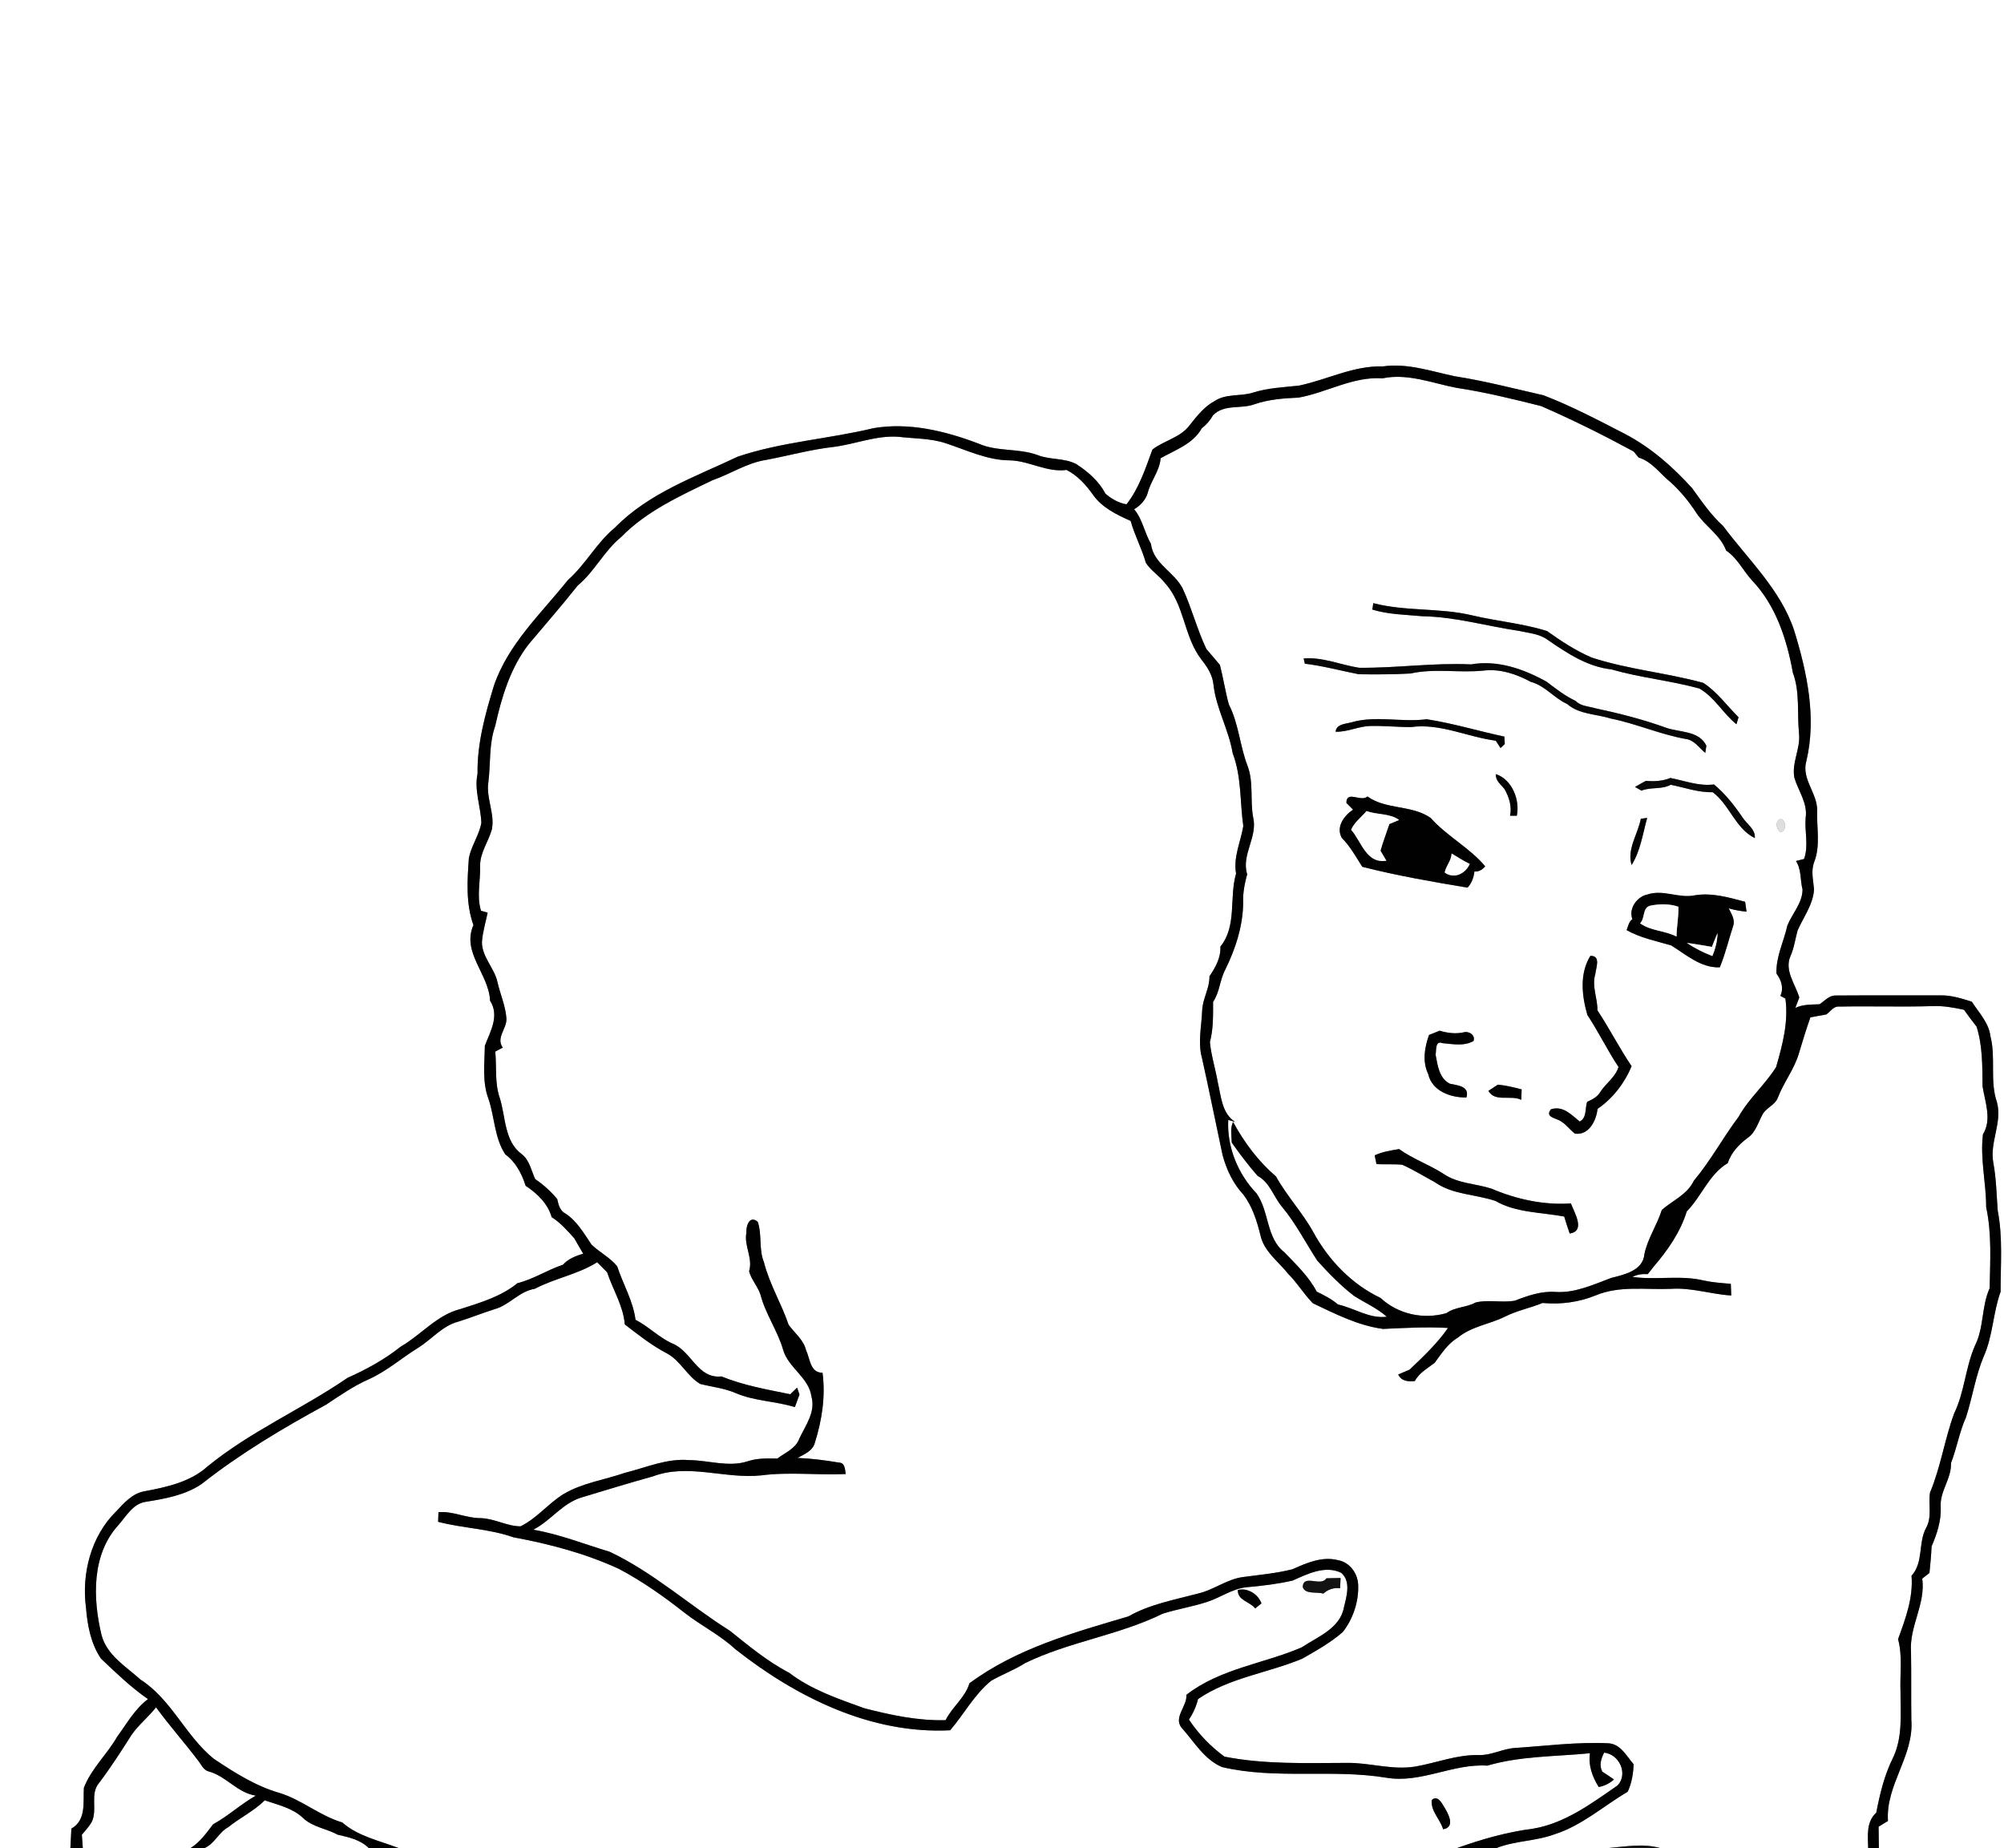<?xml version="1.0" encoding="UTF-8" ?>
<!DOCTYPE svg PUBLIC "-//W3C//DTD SVG 1.1//EN" "http://www.w3.org/Graphics/SVG/1.1/DTD/svg11.dtd">
<svg width="500pt" height="461pt" viewBox="0 0 500 461" version="1.1" xmlns="http://www.w3.org/2000/svg">
<rect x="0" y="0" width="500" height="461" fill="#808080" stroke="none"/>
<g id="#ffffffff">
<path fill="#ffffff" opacity="1.00" d=" M 0.00 0.00 L 500.00 0.00 L 500.00 461.00 L 468.78 461.00 C 468.75 459.22 468.73 457.45 468.71 455.68 C 469.49 455.20 470.27 454.73 471.05 454.25 C 470.43 445.23 477.60 437.99 476.88 429.00 C 476.80 423.33 476.90 417.67 476.80 412.01 C 476.35 405.74 480.48 400.12 479.60 393.79 C 480.05 393.44 480.95 392.74 481.40 392.39 C 481.63 390.18 481.83 387.98 481.93 385.78 C 483.26 382.67 484.36 379.40 484.21 375.97 C 483.91 372.04 486.93 368.89 486.78 364.95 C 488.24 361.22 488.86 357.23 490.51 353.58 C 492.13 348.57 492.88 343.30 494.92 338.42 C 497.24 333.29 497.24 327.50 499.15 322.24 C 499.14 315.49 499.73 308.66 498.43 301.98 C 498.13 298.01 498.07 294.02 497.34 290.09 C 496.37 284.94 499.62 280.07 498.24 274.95 C 496.41 269.65 498.00 263.96 496.63 258.57 C 496.23 255.15 493.75 252.65 491.97 249.88 C 489.39 249.07 486.75 248.22 484.02 248.31 C 475.36 248.34 466.69 248.27 458.04 248.34 C 456.38 248.28 455.25 249.67 453.99 250.52 C 451.94 250.60 449.83 250.55 447.93 251.43 C 448.18 250.78 448.68 249.48 448.93 248.83 C 447.94 245.52 445.14 242.05 446.73 238.50 C 447.64 236.46 447.91 234.22 448.51 232.09 C 449.97 228.76 452.36 225.66 452.60 221.92 C 452.44 219.64 451.78 217.31 452.63 215.08 C 454.27 210.89 453.21 206.43 453.39 202.09 C 453.39 197.84 449.47 194.32 450.66 189.96 C 453.30 179.06 450.86 167.71 447.62 157.20 C 444.22 147.03 436.16 139.60 429.91 131.20 C 426.87 128.46 424.59 125.09 422.20 121.80 C 417.39 116.46 411.89 111.64 405.49 108.28 C 398.81 104.84 392.12 101.31 385.11 98.61 C 377.75 96.94 370.43 95.02 362.96 93.86 C 357.06 92.62 351.17 90.53 345.05 91.40 C 337.71 91.18 331.14 94.72 324.12 96.19 C 320.27 96.61 316.36 96.76 312.63 97.94 C 309.51 98.94 305.92 98.14 303.09 100.02 C 300.50 101.41 298.68 103.73 296.89 105.98 C 294.61 109.16 290.49 109.84 287.53 112.15 C 285.78 116.87 284.22 121.81 281.06 125.81 C 279.08 125.47 277.34 124.46 275.83 123.17 C 274.17 120.03 271.43 117.63 268.48 115.74 C 265.51 114.21 261.99 114.75 258.90 113.53 C 254.12 111.76 248.81 112.74 244.11 110.65 C 235.84 107.51 226.85 105.32 218.00 106.80 C 206.77 109.51 195.08 110.21 184.09 113.91 C 173.46 118.95 161.85 123.00 153.45 131.60 C 148.86 135.37 146.13 140.79 141.69 144.70 C 135.02 153.06 126.80 160.63 123.25 171.00 C 121.06 178.16 119.03 185.45 119.15 193.00 C 118.28 197.15 119.95 201.16 120.10 205.27 C 119.55 208.34 117.62 210.95 116.99 214.00 C 116.59 219.62 116.19 225.35 118.12 230.77 C 115.12 237.58 122.01 243.04 122.27 249.63 C 124.68 253.39 122.36 257.25 120.97 260.87 C 120.91 265.23 120.29 269.81 121.84 274.02 C 123.43 278.60 123.33 283.84 126.07 287.97 C 128.70 289.91 130.17 292.76 131.15 295.81 C 134.04 297.72 136.66 300.21 137.65 303.64 C 139.86 305.03 141.57 307.00 143.30 308.93 C 144.02 310.20 144.75 311.48 145.51 312.74 C 143.64 313.30 141.78 314.02 140.44 315.51 C 136.55 316.79 133.12 319.11 129.11 320.10 C 124.99 323.46 119.91 324.93 114.93 326.54 C 109.02 327.99 105.07 333.01 99.95 335.95 C 95.91 339.17 91.39 341.62 86.69 343.73 C 75.32 351.53 62.48 357.06 51.75 365.84 C 47.41 369.74 41.52 370.98 35.96 372.03 C 32.99 372.57 30.95 374.94 28.98 377.03 C 22.72 383.17 20.31 392.54 21.46 401.08 C 21.82 405.48 22.67 410.08 25.21 413.77 C 28.94 417.32 32.68 420.91 36.92 423.86 C 33.61 426.34 31.62 430.01 29.21 433.27 C 26.70 437.68 22.77 441.18 20.93 445.99 C 20.71 449.58 21.58 454.03 17.81 456.17 C 17.72 457.77 17.64 459.38 17.56 461.00 L 0.00 461.00 L 0.00 0.00 Z" />
<path fill="#ffffff" opacity="1.00" d=" M 344.95 94.38 C 351.21 93.05 357.37 95.60 363.46 96.76 C 370.55 97.82 377.53 99.55 384.49 101.29 C 392.36 104.71 400.05 108.54 407.60 112.63 C 407.91 113.01 408.53 113.76 408.84 114.14 C 412.19 115.15 414.16 118.16 416.77 120.26 C 419.23 122.48 421.35 125.05 423.16 127.83 C 425.36 131.25 429.24 133.42 430.68 137.35 C 433.39 139.12 434.91 142.34 437.09 144.74 C 443.06 150.98 445.82 159.47 447.32 167.80 C 449.13 172.66 448.35 177.92 448.86 182.99 C 449.27 186.74 446.98 190.25 447.70 194.01 C 448.68 197.33 451.07 200.37 450.51 204.02 C 450.22 207.43 451.32 210.98 450.11 214.28 C 449.61 214.41 448.60 214.66 448.10 214.79 C 449.49 216.90 449.12 219.54 449.74 221.91 C 449.70 225.31 447.15 227.89 445.95 230.89 C 445.06 234.90 443.07 238.67 443.23 242.87 C 444.45 244.48 445.09 246.49 444.21 248.43 L 445.46 249.10 C 446.26 254.91 444.75 260.62 443.15 266.16 C 440.41 270.59 436.31 274.02 433.78 278.60 C 429.87 283.79 426.82 289.54 422.62 294.53 C 421.00 297.98 417.35 299.44 414.62 301.83 C 413.45 305.62 411.08 308.94 410.28 312.86 C 409.93 316.97 405.25 317.98 401.99 318.79 C 397.52 320.47 392.90 322.63 388.01 322.28 C 384.53 322.05 381.17 323.22 377.97 324.46 C 374.74 325.05 371.36 324.13 368.18 324.92 C 365.86 326.19 363.05 326.01 360.88 327.58 C 355.15 329.21 348.85 327.88 344.44 323.78 C 337.27 320.37 331.52 314.39 327.73 307.47 C 325.02 302.53 321.10 298.42 318.37 293.49 C 313.97 289.73 310.43 285.00 307.65 279.86 C 306.89 281.51 307.29 283.31 307.33 285.05 C 309.35 287.89 311.46 290.70 313.77 293.33 C 316.81 294.95 317.72 298.45 319.80 300.97 C 323.27 305.11 325.72 309.96 328.66 314.47 C 331.49 317.62 334.46 320.67 337.83 323.27 C 340.54 325.00 343.56 326.30 346.00 328.47 C 341.66 329.02 337.94 326.32 333.84 325.42 C 332.24 324.07 330.39 323.11 328.52 322.21 C 326.54 318.43 323.39 315.46 320.48 312.41 C 315.86 308.85 316.73 302.19 313.48 297.67 C 308.87 292.87 306.08 286.09 306.45 279.37 L 308.19 279.89 C 304.83 277.73 304.68 273.54 303.85 270.05 C 303.27 266.68 302.20 263.37 301.87 259.96 C 302.75 256.67 302.66 253.28 302.67 249.91 C 304.33 247.49 304.34 244.42 305.71 241.87 C 308.27 236.68 310.16 230.89 310.17 225.01 C 310.08 222.65 310.56 220.34 311.17 218.08 C 309.66 213.27 313.80 208.84 312.68 203.98 C 311.85 199.70 312.84 195.21 311.26 191.04 C 309.33 186.05 309.07 180.53 306.60 175.73 C 305.70 172.49 305.22 169.14 304.37 165.88 C 303.25 164.55 302.14 163.22 301.00 161.91 C 298.67 157.05 297.37 151.78 295.11 146.88 C 293.04 142.68 287.76 140.68 287.16 135.66 C 285.54 132.89 285.06 129.51 282.97 127.04 C 284.53 126.11 285.84 124.72 286.36 122.95 C 287.12 119.93 289.35 117.48 289.57 114.31 C 293.24 112.24 297.65 110.75 299.84 106.85 C 300.98 105.96 301.93 104.86 302.65 103.60 C 305.46 100.71 309.60 102.13 313.03 100.83 C 316.56 99.62 320.28 99.35 323.97 99.19 C 331.04 97.94 337.56 93.86 344.95 94.38 M 342.65 150.46 C 342.58 150.86 342.45 151.66 342.39 152.06 C 346.47 153.31 350.75 153.33 354.97 153.73 C 363.10 153.87 370.95 156.19 378.94 157.37 C 381.43 157.93 384.16 158.09 386.27 159.70 C 391.05 162.98 396.09 166.33 402.01 166.98 C 409.23 169.06 416.74 169.77 423.98 171.75 C 427.80 173.91 429.88 177.97 433.24 180.67 C 433.37 180.24 433.64 179.37 433.77 178.93 C 430.87 176.06 428.43 172.58 424.97 170.35 C 415.79 167.83 406.21 167.00 397.14 164.04 C 393.14 162.33 389.51 159.93 385.99 157.42 C 379.85 155.50 373.42 154.97 367.18 153.48 C 359.11 151.58 350.67 152.56 342.65 150.46 M 325.26 164.26 C 325.34 164.59 325.49 165.24 325.56 165.56 C 330.11 166.11 334.53 167.32 339.02 168.20 C 343.32 168.25 347.64 168.26 351.94 168.01 C 357.92 166.67 364.03 167.91 370.07 167.29 C 374.23 166.78 378.33 168.13 381.94 170.10 C 385.48 171.03 387.73 174.15 391.01 175.62 C 394.05 178.26 398.25 178.09 401.91 179.25 C 408.22 180.52 414.16 183.18 420.51 184.33 C 422.72 184.56 423.89 186.53 425.47 187.82 C 425.53 187.37 425.67 186.47 425.74 186.01 C 423.85 182.18 419.02 182.76 415.59 181.51 C 409.85 179.43 403.93 177.95 397.97 176.67 C 396.33 176.18 394.39 176.18 393.14 174.86 C 390.50 173.62 388.21 171.84 385.91 170.08 C 380.19 166.89 373.66 164.58 367.03 165.74 C 357.67 165.29 348.42 166.69 339.06 166.58 C 334.45 165.85 330.01 163.86 325.26 164.26 M 337.15 180.20 C 335.67 180.62 333.47 180.58 333.23 182.53 C 336.25 182.65 339.01 181.12 342.02 181.10 C 345.37 181.02 348.71 181.39 352.06 181.37 C 359.30 180.37 366.12 183.85 373.20 184.77 C 373.50 185.23 374.09 186.14 374.38 186.60 C 374.65 186.35 375.18 185.86 375.44 185.61 C 375.42 185.15 375.37 184.22 375.35 183.76 C 368.88 182.36 362.50 180.44 355.97 179.42 C 349.70 180.25 343.30 178.42 337.15 180.20 M 373.22 193.11 C 373.09 194.74 374.46 195.66 375.35 196.81 C 376.52 198.83 377.26 201.15 376.76 203.49 C 377.18 203.49 378.03 203.49 378.45 203.49 C 379.26 199.52 377.26 194.45 373.22 193.11 M 410.66 194.79 C 409.74 195.28 408.84 195.79 407.94 196.31 C 408.34 196.54 409.14 197.00 409.54 197.23 C 411.90 196.28 414.58 197.01 416.84 195.77 C 420.32 196.45 423.72 197.73 427.32 197.62 C 431.56 200.79 432.98 206.68 437.83 209.07 C 438.00 206.84 435.87 205.61 434.79 203.96 C 432.74 200.93 430.47 198.03 427.64 195.69 C 423.92 196.18 420.36 194.77 416.76 194.07 C 414.81 194.87 412.73 194.98 410.66 194.79 M 341.18 198.68 C 339.57 200.18 335.96 197.05 335.92 200.28 C 336.34 200.70 337.18 201.56 337.60 201.98 C 335.34 203.46 333.26 206.29 334.78 209.02 C 336.88 211.13 338.30 213.74 339.89 216.23 C 348.55 218.44 357.35 219.96 366.15 221.43 C 367.20 220.31 367.69 218.90 367.87 217.40 C 368.96 217.51 369.90 216.93 370.56 216.11 C 366.64 211.45 361.02 208.61 356.97 204.06 C 352.33 200.75 345.77 202.03 341.18 198.68 M 409.39 204.25 C 408.67 208.06 405.86 211.86 407.09 215.78 C 409.29 212.29 409.87 207.98 410.97 204.04 C 410.57 204.09 409.78 204.20 409.39 204.25 M 444.27 204.31 C 442.84 204.68 443.10 207.00 444.27 207.55 C 445.78 207.45 445.74 204.49 444.27 204.31 M 411.08 223.13 C 408.45 223.63 406.26 226.67 407.29 229.29 C 406.39 229.93 406.22 231.07 405.84 232.03 C 409.30 233.97 413.18 234.74 416.94 235.83 C 420.71 238.15 424.34 241.48 429.09 241.31 C 430.48 237.96 431.30 234.43 432.42 230.99 C 432.97 229.42 431.98 227.95 431.31 226.60 C 432.77 227.00 434.24 227.28 435.76 227.42 C 435.67 226.81 435.50 225.57 435.41 224.96 C 431.35 223.88 427.17 222.65 422.94 223.33 C 418.95 224.21 415.02 221.81 411.08 223.13 M 396.05 253.19 C 398.83 257.40 401.03 261.96 403.82 266.17 C 403.05 268.72 400.65 270.24 399.26 272.43 C 398.54 273.66 397.25 274.30 395.99 274.86 C 395.44 276.48 395.96 278.87 394.14 279.77 C 392.05 278.11 390.00 275.75 386.97 276.72 C 385.29 278.78 388.48 278.93 389.49 279.75 C 390.82 280.53 391.71 281.88 392.95 282.80 C 396.46 283.26 398.26 279.55 398.59 276.62 C 402.37 274.03 405.32 270.21 407.09 265.98 C 404.04 261.46 401.56 256.57 398.56 252.04 C 398.61 249.00 397.10 246.03 398.03 243.01 C 398.16 241.51 399.53 238.37 396.80 238.45 C 394.05 242.87 394.67 248.44 396.05 253.19 M 359.19 257.12 C 358.30 257.47 357.41 257.83 356.54 258.19 C 355.42 261.37 354.84 264.80 356.35 267.96 C 357.30 272.20 361.98 273.85 365.88 273.77 C 366.71 270.96 363.74 270.77 361.76 270.35 C 359.03 268.98 358.69 265.74 358.18 263.08 C 358.40 262.10 358.02 259.48 359.89 260.22 C 362.44 260.46 365.30 261.03 367.64 259.69 C 368.19 258.18 366.42 257.11 365.11 257.54 C 363.11 257.97 361.11 257.69 359.19 257.12 M 373.71 270.58 C 372.92 271.09 372.14 271.61 371.36 272.13 C 373.02 275.03 376.92 273.06 379.56 274.36 C 379.58 273.48 379.61 272.62 379.65 271.76 C 377.68 271.25 375.72 270.75 373.71 270.58 M 342.99 288.21 C 343.10 288.76 343.32 289.86 343.43 290.40 C 345.57 290.52 347.73 290.34 349.88 290.56 C 352.67 291.82 355.30 293.45 358.00 294.91 C 362.44 298.06 368.12 297.89 373.13 299.59 C 378.18 302.53 384.58 302.41 390.27 303.48 C 390.69 304.89 391.15 306.30 391.64 307.71 C 395.70 307.10 392.78 302.49 391.94 300.20 C 385.19 300.68 378.28 299.16 372.08 296.50 C 368.14 295.25 363.73 295.25 360.22 292.87 C 356.64 290.54 352.54 289.14 349.08 286.65 C 347.02 286.98 344.86 287.33 342.99 288.21 Z" />
<path fill="#ffffff" opacity="1.00" d=" M 208.11 111.47 C 213.46 110.77 218.62 108.59 224.08 108.95 C 228.01 109.43 232.05 109.30 235.86 110.54 C 241.17 112.26 246.33 114.85 252.03 114.84 C 256.85 114.98 261.22 117.90 266.10 117.23 C 268.84 118.61 270.90 120.91 272.66 123.36 C 274.92 126.62 278.59 128.39 282.10 129.95 C 283.08 133.53 284.89 136.81 285.89 140.39 C 287.13 142.34 289.22 143.58 290.62 145.41 C 295.56 150.74 295.33 158.77 299.70 164.45 C 301.18 166.33 302.56 168.39 302.77 170.85 C 303.44 176.79 306.58 182.01 307.55 187.88 C 309.78 193.72 309.35 199.99 310.20 206.07 C 309.55 210.04 307.68 213.78 308.40 217.92 C 306.65 223.89 308.67 231.01 304.49 236.14 C 304.63 238.93 303.25 241.32 301.76 243.56 C 301.82 246.51 300.09 249.07 299.95 251.97 C 299.81 255.97 298.80 260.04 299.91 263.99 C 301.70 272.00 303.30 280.06 305.02 288.08 C 305.98 291.71 307.64 295.24 310.22 298.00 C 312.47 300.95 313.60 304.58 314.48 308.13 C 315.36 312.18 318.94 314.67 321.39 317.75 C 323.67 320.02 325.32 322.85 327.58 325.12 C 333.17 327.77 338.87 330.69 345.07 331.51 C 350.46 331.27 355.87 330.95 361.28 331.27 C 358.59 335.16 355.11 338.42 351.69 341.67 C 350.74 342.06 349.79 342.47 348.85 342.88 C 349.65 344.56 351.36 344.70 353.01 344.51 C 354.09 342.44 356.17 341.36 357.94 339.98 C 359.65 337.69 361.20 335.18 363.73 333.69 C 367.12 330.87 371.63 330.36 375.48 328.45 C 378.47 326.94 381.79 326.30 384.87 325.04 C 389.43 325.45 393.95 324.86 398.19 323.12 C 404.16 320.65 410.67 321.78 416.94 321.51 C 422.02 321.15 426.90 322.87 431.95 323.17 C 431.92 322.44 431.87 320.99 431.84 320.26 C 429.60 320.08 427.35 319.92 425.15 319.45 C 419.30 318.02 413.23 319.38 407.31 318.54 C 408.48 317.89 409.81 317.78 411.12 317.84 C 411.66 317.15 412.20 316.46 412.75 315.78 C 416.17 311.80 419.29 307.26 420.85 302.19 C 424.58 298.42 426.34 292.99 431.08 290.14 C 431.94 287.53 433.82 285.52 435.98 283.90 C 438.09 282.49 438.66 279.91 439.86 277.83 C 440.82 276.27 442.85 275.64 443.55 273.89 C 445.03 269.96 447.77 266.61 448.90 262.54 C 449.77 259.60 450.68 256.68 451.69 253.79 C 453.01 253.54 454.33 253.30 455.66 253.06 C 456.68 252.38 457.46 250.95 458.87 251.10 C 466.58 250.95 474.29 251.21 482.00 250.99 C 484.71 250.85 487.39 251.33 490.02 251.90 C 491.05 253.33 492.08 254.75 493.17 256.13 C 494.67 260.94 494.60 266.00 494.65 270.99 C 495.26 274.88 497.03 279.28 494.75 282.97 C 494.00 289.05 495.56 295.05 495.55 301.13 C 496.99 307.78 496.54 314.61 496.42 321.37 C 494.36 325.87 495.02 331.20 492.77 335.65 C 490.37 341.09 490.17 347.24 487.56 352.60 C 485.18 359.06 484.22 365.96 481.55 372.31 C 481.06 375.24 482.12 378.40 480.56 381.15 C 478.54 384.94 479.97 389.73 476.93 393.09 C 477.38 398.60 475.42 403.81 473.57 408.90 C 474.73 413.18 474.00 417.64 474.18 422.02 C 474.16 427.50 474.77 433.22 472.38 438.35 C 470.18 442.69 469.05 447.44 468.13 452.19 C 465.60 454.47 466.03 457.92 466.11 461.00 L 414.13 461.00 C 409.97 459.80 405.58 460.65 401.36 461.00 L 373.39 461.00 C 378.05 459.16 383.18 459.32 387.87 457.57 C 394.68 455.41 400.06 450.52 406.12 446.96 C 407.11 444.80 407.51 442.46 407.59 440.10 C 405.81 438.08 404.37 435.06 401.31 434.88 C 393.52 434.51 385.74 435.53 377.98 436.05 C 374.92 436.23 372.14 437.89 369.05 437.82 C 363.55 437.65 358.42 439.77 353.09 440.69 C 347.35 441.63 341.68 439.67 335.95 439.77 C 325.79 439.80 315.52 440.18 305.51 438.21 C 302.06 435.71 299.01 432.52 296.64 428.97 C 297.68 427.40 298.47 425.68 298.91 423.85 C 306.69 418.50 316.33 417.36 324.90 413.78 C 328.40 411.78 332.00 409.77 335.05 407.10 C 337.56 403.87 339.00 399.62 338.87 395.52 C 338.82 392.56 336.80 389.71 333.80 389.19 C 329.85 388.19 326.03 389.88 322.50 391.45 C 318.43 392.50 314.21 392.86 310.06 393.42 C 306.07 393.96 302.82 396.63 298.93 397.52 C 293.01 399.09 286.90 400.18 281.51 403.24 C 267.77 407.29 253.53 411.27 241.88 419.91 C 240.79 423.53 237.57 425.79 235.93 429.11 C 229.04 429.30 222.27 427.84 215.64 426.14 C 209.13 423.77 202.41 421.54 196.86 417.26 C 191.47 414.48 186.82 410.57 182.11 406.81 C 171.97 400.44 162.98 392.22 152.08 387.09 C 145.76 385.20 139.57 382.71 133.05 381.60 C 137.42 379.37 140.35 374.93 145.19 373.52 C 151.10 371.74 157.00 369.93 162.95 368.28 C 171.71 364.98 180.96 369.02 189.96 368.04 C 196.96 367.13 203.99 368.04 211.01 367.71 C 210.80 366.51 210.87 364.88 209.23 364.84 C 205.84 364.27 202.42 363.83 198.98 363.69 C 200.66 362.77 202.78 361.96 203.31 359.90 C 205.08 354.28 206.00 348.33 205.22 342.44 C 202.11 342.48 202.11 338.91 201.11 336.81 C 200.47 334.20 198.26 332.55 196.76 330.48 C 194.97 325.17 191.98 320.35 190.61 314.88 C 189.27 311.65 190.17 308.03 189.06 304.79 C 186.99 303.04 186.10 305.88 186.23 307.51 C 185.58 310.77 187.92 313.86 186.90 317.11 C 187.45 319.25 189.07 320.88 189.74 322.96 C 190.98 327.78 193.99 331.90 195.38 336.68 C 196.68 341.24 201.78 343.56 202.46 348.37 C 203.55 352.22 200.99 355.56 199.45 358.84 C 198.57 361.35 195.91 362.35 193.95 363.85 C 191.48 363.81 188.96 363.72 186.59 364.52 C 181.78 366.09 176.83 364.27 171.96 364.24 C 166.39 363.74 161.21 366.10 155.92 367.41 C 150.81 369.18 145.27 369.92 140.57 372.73 C 136.76 375.09 133.92 378.80 129.86 380.76 C 126.44 380.74 123.31 378.76 119.85 378.71 C 116.28 378.72 112.98 376.91 109.40 377.23 C 109.37 377.83 109.33 379.03 109.31 379.63 C 115.52 381.25 122.01 381.34 128.09 383.49 C 137.12 385.16 146.09 387.52 154.46 391.39 C 160.24 394.45 165.59 398.23 170.73 402.27 C 174.84 405.50 179.62 407.82 183.46 411.40 C 198.64 423.36 217.29 432.65 237.06 431.63 C 240.53 427.61 243.09 422.70 247.27 419.30 C 250.06 417.69 253.10 416.58 255.82 414.85 C 266.78 409.52 279.16 407.93 290.09 402.55 C 293.69 401.41 297.45 400.82 301.04 399.65 C 304.43 398.60 307.39 396.32 311.01 395.95 C 314.87 395.61 318.74 395.15 322.52 394.28 C 326.23 392.63 330.62 390.41 334.63 392.35 C 337.13 394.48 335.98 398.22 335.31 400.97 C 334.36 406.24 328.75 408.30 324.78 410.95 C 315.28 415.04 304.38 416.25 296.01 422.79 C 296.24 425.66 292.65 428.44 294.87 431.08 C 297.97 434.51 300.47 438.95 304.90 440.81 C 318.37 443.97 332.34 441.23 345.91 443.47 C 354.54 444.92 362.49 439.89 371.10 440.45 C 379.40 438.02 388.14 438.20 396.70 437.36 C 396.24 440.40 397.30 443.24 398.88 445.79 C 400.32 445.52 401.59 444.89 402.69 443.90 C 401.73 443.23 400.76 442.59 399.79 441.97 C 398.91 440.36 399.48 438.74 400.22 437.21 C 404.00 437.58 406.27 442.45 403.63 445.36 C 397.12 449.86 390.51 454.83 382.51 456.18 C 376.02 457.01 369.71 458.80 363.57 461.00 L 99.41 461.00 C 94.64 459.16 89.33 458.09 85.40 454.63 C 79.84 453.00 75.33 448.99 69.78 447.28 C 63.79 445.57 58.48 442.17 53.34 438.75 C 46.29 433.06 42.79 423.93 35.04 418.98 C 31.40 415.69 26.62 412.90 25.32 407.83 C 23.15 398.76 22.83 387.84 29.50 380.49 C 31.52 378.25 33.13 375.08 36.43 374.63 C 41.21 373.87 46.18 372.98 50.27 370.22 C 59.94 362.60 70.54 356.29 81.33 350.42 C 84.83 348.11 88.28 345.69 92.14 344.01 C 96.56 342.00 100.22 338.75 104.32 336.22 C 107.73 334.11 110.40 330.68 114.43 329.67 C 117.46 328.72 120.41 327.52 123.45 326.57 C 127.13 325.54 129.56 322.11 133.44 321.50 C 138.45 318.86 144.18 317.91 148.99 314.88 C 149.81 315.71 150.65 316.54 151.48 317.38 C 152.91 321.74 155.51 325.72 155.89 330.39 C 159.28 333.00 162.65 335.67 166.46 337.65 C 169.82 339.48 171.43 343.31 174.72 345.24 C 177.68 345.99 180.76 346.29 183.58 347.53 C 188.28 349.54 193.48 349.51 198.32 351.02 C 198.70 349.97 199.08 348.92 199.47 347.88 C 199.32 347.45 199.03 346.59 198.88 346.16 C 198.31 346.71 197.74 347.26 197.17 347.81 C 191.36 346.62 185.51 345.61 180.00 343.36 C 174.01 344.01 172.55 337.03 167.75 335.15 C 164.39 333.63 161.82 330.90 158.56 329.23 C 157.95 324.46 155.44 320.36 153.98 315.88 C 152.19 313.69 149.62 312.42 147.61 310.51 C 145.71 307.72 144.02 304.67 141.12 302.76 C 139.69 302.03 139.34 300.53 139.02 299.10 C 137.43 297.21 135.60 295.53 133.54 294.15 C 132.54 292.03 132.13 289.41 130.17 287.91 C 125.83 284.72 126.18 278.72 124.74 274.04 C 123.38 270.26 123.94 266.24 123.57 262.32 C 124.04 262.08 124.98 261.59 125.44 261.34 C 123.65 258.84 126.54 256.58 126.35 254.01 C 126.12 250.91 124.81 248.03 124.13 245.03 C 123.36 241.48 120.26 238.78 120.24 235.02 C 120.42 232.52 121.16 230.11 121.67 227.67 C 121.25 227.55 120.42 227.31 120.01 227.19 C 118.88 223.55 119.90 219.72 119.79 216.00 C 119.74 212.68 121.89 209.95 122.73 206.86 C 123.49 202.89 121.23 199.07 121.85 195.09 C 122.44 190.43 121.95 185.62 123.55 181.12 C 125.14 173.95 127.31 166.70 131.84 160.79 C 135.95 155.89 140.16 151.09 144.13 146.08 C 148.36 142.57 150.73 137.41 155.01 133.94 C 161.34 127.46 169.73 123.69 177.76 119.80 C 182.27 118.24 186.34 115.47 191.12 114.73 C 196.79 113.67 202.37 112.10 208.11 111.47 M 325.03 395.85 C 325.58 397.82 328.58 397.03 330.17 397.54 C 331.35 396.49 332.76 396.00 334.35 396.21 C 334.38 395.57 334.45 394.28 334.48 393.64 C 333.59 393.66 331.82 393.70 330.94 393.72 C 329.51 395.94 325.24 392.59 325.03 395.85 M 308.84 396.64 C 308.75 399.28 311.83 399.49 313.17 401.24 C 313.68 400.81 314.20 400.39 314.73 399.98 C 313.92 397.67 311.26 396.02 308.84 396.64 M 357.22 449.05 C 356.93 451.79 359.32 453.81 360.06 456.32 C 363.21 455.83 361.34 452.38 360.30 450.73 C 359.70 449.68 358.56 447.70 357.22 449.05 Z" />
<path fill="#ffffff" opacity="1.00" d=" M 32.81 432.81 C 34.55 430.25 37.05 428.34 38.93 425.90 C 42.20 430.39 45.90 434.55 49.26 438.97 C 50.14 439.99 50.64 441.54 52.09 441.90 C 56.45 443.10 59.23 447.24 63.83 447.94 C 60.09 450.05 56.93 453.03 53.16 455.09 C 51.52 457.25 49.92 459.52 47.57 461.00 L 20.66 461.00 C 20.60 460.17 20.48 458.52 20.42 457.70 C 21.26 456.69 22.17 455.72 22.84 454.59 C 24.43 451.51 22.34 447.52 24.74 444.74 C 27.64 440.91 30.23 436.86 32.81 432.81 Z" />
<path fill="#ffffff" opacity="1.00" d=" M 56.94 455.81 C 59.88 453.44 63.36 451.79 66.05 449.11 C 69.31 450.23 72.91 451.00 75.51 453.42 C 77.90 455.77 81.42 456.14 84.30 457.69 C 87.07 458.33 89.87 458.92 91.99 461.00 L 51.05 461.00 C 53.57 459.92 54.56 457.09 56.94 455.81 Z" />
</g>
<g id="#010101ff">
<path fill="#010101" opacity="1.00" d=" M 345.05 91.40 C 351.17 90.53 357.06 92.62 362.96 93.86 C 370.43 95.02 377.75 96.94 385.11 98.61 C 392.12 101.31 398.81 104.84 405.49 108.28 C 411.89 111.64 417.39 116.46 422.20 121.80 C 424.59 125.09 426.87 128.46 429.91 131.20 C 436.16 139.60 444.22 147.03 447.62 157.20 C 450.86 167.71 453.30 179.06 450.66 189.96 C 449.47 194.32 453.39 197.84 453.39 202.09 C 453.21 206.43 454.27 210.89 452.63 215.08 C 451.78 217.31 452.44 219.64 452.60 221.92 C 452.36 225.66 449.97 228.76 448.51 232.09 C 447.91 234.22 447.64 236.46 446.73 238.50 C 445.14 242.05 447.94 245.52 448.93 248.83 C 448.68 249.48 448.18 250.78 447.93 251.43 C 449.83 250.55 451.94 250.60 453.99 250.52 C 455.25 249.67 456.38 248.28 458.04 248.34 C 466.69 248.27 475.36 248.34 484.02 248.31 C 486.75 248.22 489.39 249.07 491.97 249.88 C 493.75 252.65 496.23 255.15 496.63 258.57 C 498.00 263.96 496.41 269.65 498.24 274.95 C 499.62 280.07 496.37 284.94 497.34 290.09 C 498.07 294.02 498.13 298.01 498.43 301.98 C 499.73 308.66 499.14 315.49 499.15 322.24 C 497.24 327.50 497.24 333.29 494.92 338.42 C 492.88 343.30 492.13 348.57 490.51 353.58 C 488.86 357.23 488.24 361.22 486.78 364.95 C 486.93 368.89 483.91 372.04 484.21 375.97 C 484.36 379.40 483.26 382.67 481.93 385.78 C 481.83 387.98 481.63 390.18 481.40 392.39 C 480.95 392.74 480.05 393.44 479.60 393.79 C 480.48 400.12 476.35 405.74 476.80 412.01 C 476.90 417.67 476.80 423.33 476.88 429.00 C 477.60 437.99 470.43 445.23 471.05 454.25 C 470.27 454.73 469.49 455.20 468.71 455.68 C 468.73 457.45 468.75 459.22 468.78 461.00 L 466.11 461.00 C 466.03 457.92 465.60 454.47 468.13 452.19 C 469.05 447.44 470.18 442.69 472.38 438.35 C 474.77 433.22 474.16 427.50 474.18 422.02 C 474.00 417.64 474.73 413.18 473.57 408.90 C 475.42 403.81 477.38 398.60 476.93 393.09 C 479.97 389.73 478.54 384.94 480.56 381.15 C 482.12 378.40 481.06 375.24 481.55 372.31 C 484.22 365.96 485.18 359.06 487.56 352.60 C 490.17 347.24 490.37 341.09 492.77 335.65 C 495.02 331.20 494.36 325.87 496.42 321.37 C 496.54 314.61 496.99 307.78 495.55 301.13 C 495.56 295.05 494.00 289.05 494.75 282.97 C 497.03 279.28 495.26 274.88 494.65 270.99 C 494.60 266.00 494.67 260.94 493.17 256.13 C 492.08 254.75 491.05 253.33 490.02 251.90 C 487.39 251.33 484.71 250.85 482.00 250.99 C 474.29 251.21 466.58 250.95 458.87 251.10 C 457.46 250.95 456.68 252.38 455.66 253.06 C 454.33 253.30 453.01 253.54 451.69 253.79 C 450.68 256.68 449.77 259.60 448.90 262.54 C 447.77 266.61 445.03 269.96 443.55 273.89 C 442.85 275.64 440.82 276.27 439.86 277.83 C 438.66 279.91 438.09 282.49 435.98 283.90 C 433.82 285.52 431.94 287.53 431.08 290.14 C 426.34 292.99 424.58 298.42 420.85 302.19 C 419.29 307.26 416.17 311.80 412.75 315.78 C 412.20 316.46 411.66 317.15 411.12 317.84 C 409.81 317.78 408.48 317.89 407.31 318.54 C 413.23 319.38 419.30 318.02 425.15 319.45 C 427.35 319.92 429.60 320.08 431.84 320.26 C 431.87 320.99 431.92 322.44 431.95 323.17 C 426.90 322.87 422.02 321.15 416.94 321.51 C 410.67 321.78 404.16 320.65 398.19 323.12 C 393.95 324.86 389.43 325.45 384.87 325.04 C 381.79 326.30 378.47 326.94 375.48 328.45 C 371.63 330.36 367.12 330.87 363.73 333.69 C 361.20 335.18 359.65 337.69 357.94 339.98 C 356.17 341.36 354.09 342.44 353.01 344.51 C 351.36 344.70 349.65 344.56 348.85 342.88 C 349.79 342.47 350.74 342.06 351.69 341.67 C 355.11 338.42 358.59 335.16 361.28 331.27 C 355.87 330.95 350.46 331.27 345.07 331.51 C 338.87 330.69 333.17 327.77 327.58 325.12 C 325.32 322.85 323.67 320.02 321.39 317.75 C 318.94 314.67 315.36 312.18 314.48 308.13 C 313.60 304.58 312.47 300.95 310.22 298.00 C 307.64 295.24 305.98 291.71 305.02 288.08 C 303.30 280.06 301.70 272.00 299.91 263.99 C 298.80 260.04 299.81 255.97 299.95 251.97 C 300.09 249.07 301.82 246.51 301.76 243.56 C 303.25 241.32 304.63 238.93 304.49 236.14 C 308.67 231.01 306.65 223.89 308.40 217.92 C 307.68 213.78 309.55 210.04 310.20 206.07 C 309.35 199.99 309.78 193.72 307.55 187.88 C 306.58 182.01 303.44 176.79 302.77 170.85 C 302.56 168.39 301.18 166.33 299.70 164.45 C 295.33 158.77 295.56 150.74 290.62 145.41 C 289.22 143.58 287.13 142.34 285.89 140.39 C 284.89 136.81 283.08 133.53 282.10 129.95 C 278.59 128.39 274.92 126.62 272.66 123.36 C 270.90 120.91 268.84 118.61 266.10 117.23 C 261.22 117.90 256.85 114.98 252.03 114.84 C 246.33 114.85 241.17 112.26 235.86 110.54 C 232.05 109.30 228.01 109.43 224.08 108.95 C 218.62 108.59 213.46 110.77 208.11 111.47 C 202.37 112.10 196.79 113.67 191.12 114.73 C 186.34 115.47 182.27 118.24 177.76 119.80 C 169.73 123.69 161.34 127.46 155.01 133.94 C 150.73 137.41 148.36 142.57 144.13 146.08 C 140.16 151.09 135.95 155.89 131.84 160.79 C 127.31 166.70 125.14 173.95 123.55 181.12 C 121.95 185.62 122.44 190.43 121.85 195.09 C 121.23 199.07 123.49 202.89 122.73 206.86 C 121.89 209.95 119.74 212.68 119.79 216.00 C 119.90 219.72 118.88 223.55 120.01 227.19 C 120.42 227.31 121.25 227.55 121.67 227.67 C 121.16 230.11 120.42 232.52 120.24 235.02 C 120.26 238.78 123.36 241.48 124.13 245.03 C 124.81 248.03 126.12 250.91 126.35 254.01 C 126.54 256.58 123.65 258.84 125.44 261.34 C 124.98 261.59 124.04 262.08 123.57 262.32 C 123.94 266.24 123.38 270.26 124.74 274.04 C 126.18 278.72 125.83 284.72 130.17 287.91 C 132.13 289.41 132.54 292.03 133.54 294.15 C 135.60 295.53 137.43 297.21 139.02 299.10 C 139.34 300.53 139.69 302.03 141.12 302.76 C 144.02 304.67 145.71 307.72 147.61 310.51 C 149.62 312.42 152.19 313.69 153.98 315.88 C 155.44 320.36 157.95 324.46 158.56 329.23 C 161.82 330.90 164.39 333.63 167.75 335.15 C 172.55 337.03 174.01 344.01 180.00 343.36 C 185.51 345.61 191.36 346.62 197.17 347.81 C 197.74 347.26 198.31 346.71 198.88 346.16 C 199.03 346.59 199.32 347.45 199.47 347.88 C 199.08 348.92 198.70 349.97 198.32 351.02 C 193.48 349.51 188.28 349.54 183.58 347.53 C 180.76 346.29 177.68 345.99 174.72 345.24 C 171.43 343.31 169.82 339.48 166.46 337.65 C 162.65 335.67 159.28 333.00 155.89 330.39 C 155.51 325.72 152.91 321.74 151.48 317.38 C 150.65 316.54 149.81 315.71 148.99 314.88 C 144.18 317.91 138.45 318.86 133.44 321.50 C 129.56 322.11 127.13 325.54 123.45 326.57 C 120.41 327.52 117.46 328.72 114.43 329.67 C 110.40 330.68 107.73 334.11 104.32 336.22 C 100.22 338.75 96.56 342.00 92.14 344.01 C 88.28 345.69 84.83 348.11 81.33 350.42 C 70.54 356.29 59.94 362.60 50.27 370.22 C 46.18 372.98 41.21 373.87 36.43 374.63 C 33.13 375.08 31.52 378.25 29.50 380.49 C 22.83 387.84 23.15 398.76 25.32 407.83 C 26.62 412.90 31.40 415.69 35.04 418.98 C 42.79 423.93 46.29 433.06 53.34 438.75 C 58.48 442.17 63.79 445.57 69.78 447.28 C 75.33 448.99 79.84 453.00 85.40 454.63 C 89.33 458.09 94.64 459.16 99.41 461.00 L 91.99 461.00 C 89.87 458.92 87.07 458.33 84.30 457.69 C 81.42 456.14 77.90 455.77 75.51 453.42 C 72.91 451.00 69.31 450.23 66.05 449.11 C 63.36 451.79 59.88 453.44 56.94 455.81 C 54.56 457.09 53.57 459.92 51.05 461.00 L 47.57 461.00 C 49.92 459.52 51.52 457.25 53.16 455.09 C 56.93 453.03 60.09 450.05 63.83 447.94 C 59.23 447.24 56.45 443.10 52.09 441.90 C 50.64 441.54 50.14 439.99 49.26 438.97 C 45.90 434.55 42.20 430.39 38.93 425.90 C 37.05 428.34 34.55 430.25 32.81 432.81 C 30.23 436.86 27.64 440.91 24.74 444.74 C 22.34 447.52 24.43 451.51 22.84 454.59 C 22.17 455.72 21.26 456.69 20.42 457.70 C 20.48 458.52 20.60 460.17 20.66 461.00 L 17.56 461.00 C 17.64 459.38 17.72 457.77 17.81 456.17 C 21.58 454.03 20.71 449.58 20.93 445.99 C 22.77 441.18 26.70 437.68 29.21 433.27 C 31.62 430.01 33.61 426.34 36.92 423.86 C 32.68 420.91 28.94 417.32 25.21 413.77 C 22.67 410.08 21.82 405.48 21.46 401.08 C 20.31 392.54 22.72 383.17 28.98 377.03 C 30.95 374.94 32.99 372.57 35.96 372.03 C 41.52 370.98 47.41 369.74 51.75 365.84 C 62.48 357.06 75.32 351.53 86.69 343.73 C 91.39 341.62 95.91 339.17 99.95 335.95 C 105.07 333.01 109.02 327.99 114.93 326.54 C 119.91 324.93 124.99 323.46 129.11 320.10 C 133.12 319.11 136.55 316.79 140.44 315.51 C 141.78 314.02 143.64 313.30 145.51 312.74 C 144.75 311.48 144.02 310.20 143.30 308.93 C 141.57 307.00 139.86 305.03 137.65 303.64 C 136.66 300.21 134.04 297.72 131.15 295.81 C 130.17 292.76 128.70 289.91 126.07 287.97 C 123.33 283.84 123.43 278.60 121.84 274.02 C 120.29 269.81 120.91 265.23 120.97 260.87 C 122.36 257.25 124.68 253.39 122.27 249.63 C 122.01 243.04 115.12 237.58 118.12 230.77 C 116.19 225.35 116.59 219.62 116.99 214.00 C 117.62 210.95 119.55 208.34 120.10 205.27 C 119.95 201.16 118.28 197.15 119.15 193.00 C 119.03 185.45 121.06 178.16 123.25 171.00 C 126.80 160.63 135.02 153.06 141.69 144.70 C 146.13 140.79 148.86 135.37 153.45 131.60 C 161.85 123.00 173.46 118.95 184.09 113.91 C 195.08 110.21 206.77 109.51 218.00 106.80 C 226.85 105.32 235.84 107.51 244.11 110.65 C 248.81 112.74 254.12 111.76 258.90 113.53 C 261.99 114.75 265.51 114.21 268.48 115.74 C 271.43 117.63 274.17 120.03 275.83 123.17 C 277.34 124.46 279.08 125.47 281.06 125.81 C 284.22 121.81 285.78 116.87 287.53 112.15 C 290.49 109.84 294.61 109.16 296.89 105.98 C 298.68 103.73 300.50 101.41 303.09 100.02 C 305.92 98.14 309.51 98.94 312.63 97.94 C 316.36 96.76 320.27 96.61 324.12 96.19 C 331.14 94.72 337.71 91.18 345.05 91.40 M 344.95 94.38 C 337.56 93.86 331.04 97.94 323.97 99.19 C 320.28 99.35 316.56 99.62 313.03 100.83 C 309.60 102.13 305.46 100.71 302.65 103.60 C 301.93 104.86 300.98 105.96 299.84 106.85 C 297.65 110.75 293.24 112.24 289.57 114.31 C 289.35 117.48 287.12 119.93 286.36 122.95 C 285.84 124.72 284.53 126.11 282.97 127.04 C 285.06 129.51 285.54 132.89 287.16 135.66 C 287.76 140.68 293.04 142.68 295.11 146.88 C 297.37 151.78 298.67 157.05 301.00 161.91 C 302.14 163.22 303.25 164.55 304.37 165.88 C 305.22 169.14 305.70 172.49 306.60 175.73 C 309.07 180.53 309.33 186.05 311.26 191.04 C 312.84 195.21 311.85 199.70 312.68 203.98 C 313.80 208.84 309.66 213.27 311.17 218.08 C 310.56 220.34 310.08 222.65 310.17 225.01 C 310.16 230.89 308.27 236.68 305.71 241.87 C 304.34 244.42 304.33 247.49 302.67 249.91 C 302.66 253.28 302.75 256.67 301.87 259.96 C 302.20 263.37 303.27 266.68 303.85 270.05 C 304.68 273.54 304.83 277.73 308.19 279.89 L 306.45 279.37 C 306.08 286.09 308.87 292.87 313.48 297.67 C 316.73 302.19 315.86 308.85 320.48 312.41 C 323.39 315.46 326.54 318.43 328.52 322.21 C 330.39 323.11 332.24 324.07 333.84 325.42 C 337.94 326.32 341.66 329.02 346.00 328.47 C 343.56 326.30 340.54 325.00 337.83 323.27 C 334.46 320.67 331.49 317.62 328.66 314.47 C 325.72 309.96 323.27 305.11 319.80 300.97 C 317.72 298.45 316.81 294.95 313.77 293.33 C 311.46 290.70 309.35 287.89 307.33 285.05 C 307.29 283.31 306.89 281.51 307.65 279.86 C 310.43 285.00 313.97 289.73 318.37 293.49 C 321.10 298.42 325.02 302.53 327.73 307.47 C 331.52 314.39 337.27 320.37 344.44 323.78 C 348.85 327.88 355.15 329.21 360.88 327.58 C 363.05 326.01 365.86 326.19 368.18 324.92 C 371.36 324.13 374.74 325.05 377.97 324.46 C 381.17 323.22 384.53 322.05 388.01 322.28 C 392.90 322.63 397.52 320.47 401.99 318.79 C 405.25 317.98 409.93 316.97 410.28 312.86 C 411.08 308.94 413.45 305.62 414.62 301.83 C 417.35 299.44 421.00 297.98 422.62 294.53 C 426.82 289.54 429.87 283.79 433.78 278.60 C 436.31 274.02 440.41 270.59 443.15 266.16 C 444.75 260.62 446.26 254.91 445.46 249.10 L 444.21 248.43 C 445.09 246.49 444.45 244.48 443.23 242.87 C 443.07 238.67 445.06 234.90 445.95 230.89 C 447.15 227.89 449.70 225.31 449.74 221.91 C 449.12 219.54 449.49 216.90 448.10 214.79 C 448.60 214.66 449.61 214.41 450.11 214.28 C 451.32 210.98 450.22 207.43 450.51 204.02 C 451.07 200.37 448.68 197.33 447.70 194.01 C 446.98 190.25 449.27 186.74 448.86 182.99 C 448.35 177.92 449.13 172.66 447.32 167.80 C 445.82 159.47 443.06 150.98 437.09 144.74 C 434.91 142.34 433.39 139.12 430.68 137.35 C 429.24 133.42 425.36 131.25 423.16 127.83 C 421.35 125.05 419.23 122.48 416.77 120.26 C 414.16 118.16 412.19 115.15 408.84 114.14 C 408.53 113.76 407.91 113.01 407.60 112.63 C 400.05 108.54 392.36 104.71 384.49 101.29 C 377.53 99.55 370.55 97.82 363.46 96.76 C 357.37 95.60 351.21 93.05 344.95 94.38 Z" />
<path fill="#010101" opacity="1.00" d=" M 337.15 180.20 C 343.30 178.42 349.70 180.25 355.97 179.42 C 362.50 180.44 368.88 182.36 375.35 183.76 C 375.37 184.22 375.42 185.15 375.44 185.61 C 375.18 185.86 374.65 186.35 374.38 186.60 C 374.09 186.14 373.50 185.23 373.20 184.77 C 366.12 183.85 359.30 180.37 352.06 181.37 C 348.71 181.39 345.37 181.02 342.02 181.10 C 339.01 181.12 336.25 182.65 333.23 182.53 C 333.47 180.58 335.67 180.62 337.15 180.20 Z" />
<path fill="#010101" opacity="1.00" d=" M 341.18 198.68 C 345.77 202.03 352.33 200.75 356.97 204.06 C 361.02 208.61 366.64 211.45 370.56 216.11 C 369.90 216.93 368.96 217.51 367.87 217.40 C 367.69 218.90 367.20 220.31 366.15 221.43 C 357.35 219.96 348.55 218.44 339.89 216.23 C 338.30 213.74 336.88 211.13 334.78 209.02 C 333.26 206.29 335.34 203.46 337.60 201.98 C 337.18 201.56 336.34 200.70 335.92 200.28 C 335.96 197.05 339.57 200.18 341.18 198.68 M 337.11 206.99 C 339.70 209.93 340.89 215.52 345.90 214.71 C 345.42 213.87 344.93 213.04 344.42 212.22 C 345.05 209.96 345.91 207.78 346.64 205.56 C 347.25 205.31 348.45 204.80 349.06 204.55 C 346.78 202.84 343.55 203.31 340.96 202.32 C 339.67 203.86 337.91 205.11 337.11 206.99 M 362.17 212.93 C 362.14 214.70 360.73 216.04 360.46 217.66 C 362.77 219.35 365.62 217.99 366.70 215.51 C 365.10 214.79 363.69 213.77 362.17 212.93 Z" />
<path fill="#010101" opacity="1.00" d=" M 411.08 223.13 C 415.02 221.81 418.95 224.21 422.94 223.33 C 427.17 222.65 431.35 223.88 435.41 224.96 C 435.50 225.57 435.67 226.81 435.76 227.42 C 434.24 227.28 432.77 227.00 431.31 226.60 C 431.98 227.95 432.97 229.42 432.42 230.99 C 431.30 234.43 430.48 237.96 429.09 241.31 C 424.34 241.48 420.71 238.15 416.94 235.83 C 413.18 234.74 409.30 233.97 405.84 232.03 C 406.22 231.07 406.39 229.93 407.29 229.29 C 406.26 226.67 408.45 223.63 411.08 223.13 M 409.21 230.33 C 411.91 232.27 415.42 232.11 418.30 233.64 C 418.30 231.15 418.87 228.68 418.75 226.19 C 416.62 225.44 414.14 225.48 411.92 225.89 C 409.66 226.31 410.54 229.02 409.21 230.33 M 427.12 236.21 C 425.03 235.86 422.96 235.48 420.87 235.22 C 422.85 236.55 425.00 237.63 427.24 238.49 C 427.98 236.66 428.50 234.75 428.52 232.77 C 428.03 233.91 427.57 235.05 427.12 236.21 Z" />
<path fill="#010101" opacity="1.00" d=" M 373.71 270.58 C 375.72 270.75 377.68 271.25 379.65 271.76 C 379.61 272.62 379.58 273.48 379.56 274.36 C 376.92 273.06 373.02 275.03 371.36 272.13 C 372.14 271.61 372.92 271.09 373.71 270.58 Z" />
<path fill="#010101" opacity="1.00" d=" M 342.99 288.21 C 344.86 287.33 347.02 286.98 349.08 286.65 C 352.54 289.14 356.64 290.54 360.22 292.87 C 363.73 295.25 368.14 295.25 372.08 296.50 C 378.28 299.16 385.19 300.68 391.94 300.20 C 392.78 302.49 395.70 307.10 391.64 307.71 C 391.15 306.30 390.69 304.89 390.27 303.48 C 384.58 302.41 378.18 302.53 373.13 299.59 C 368.12 297.89 362.44 298.06 358.00 294.91 C 355.30 293.45 352.67 291.82 349.88 290.56 C 347.73 290.34 345.57 290.52 343.43 290.40 C 343.32 289.86 343.10 288.76 342.99 288.21 Z" />
<path fill="#010101" opacity="1.00" d=" M 186.23 307.51 C 186.10 305.88 186.99 303.04 189.06 304.79 C 190.17 308.03 189.27 311.65 190.61 314.88 C 191.98 320.35 194.97 325.17 196.76 330.48 C 198.26 332.55 200.47 334.20 201.11 336.81 C 202.11 338.91 202.11 342.48 205.22 342.44 C 206.00 348.33 205.08 354.28 203.31 359.90 C 202.78 361.96 200.66 362.77 198.98 363.69 C 202.42 363.83 205.84 364.27 209.23 364.84 C 210.87 364.88 210.80 366.51 211.01 367.71 C 203.99 368.04 196.96 367.13 189.96 368.04 C 180.96 369.02 171.71 364.98 162.95 368.28 C 157.00 369.93 151.10 371.74 145.19 373.52 C 140.35 374.93 137.42 379.37 133.05 381.60 C 139.57 382.71 145.76 385.20 152.08 387.09 C 162.98 392.22 171.97 400.44 182.11 406.81 C 186.82 410.57 191.47 414.48 196.86 417.26 C 202.41 421.54 209.13 423.77 215.64 426.14 C 222.27 427.84 229.04 429.30 235.93 429.11 C 237.57 425.79 240.79 423.53 241.88 419.91 C 253.53 411.27 267.77 407.29 281.51 403.24 C 286.90 400.18 293.01 399.09 298.93 397.52 C 302.82 396.63 306.07 393.96 310.06 393.42 C 314.21 392.86 318.43 392.50 322.50 391.45 C 326.03 389.88 329.85 388.19 333.80 389.19 C 336.80 389.71 338.82 392.56 338.87 395.52 C 339.00 399.62 337.56 403.87 335.05 407.10 C 332.00 409.77 328.40 411.78 324.90 413.78 C 316.33 417.36 306.69 418.50 298.91 423.85 C 298.47 425.68 297.68 427.40 296.64 428.97 C 299.01 432.52 302.06 435.71 305.51 438.21 C 315.52 440.18 325.79 439.80 335.95 439.77 C 341.68 439.67 347.35 441.63 353.09 440.69 C 358.42 439.77 363.55 437.65 369.05 437.82 C 372.14 437.89 374.92 436.23 377.98 436.05 C 385.74 435.53 393.52 434.51 401.31 434.88 C 404.37 435.06 405.81 438.08 407.59 440.10 C 407.51 442.46 407.11 444.80 406.12 446.96 C 400.06 450.52 394.68 455.41 387.87 457.57 C 383.18 459.32 378.05 459.16 373.39 461.00 L 363.57 461.00 C 369.71 458.80 376.02 457.01 382.51 456.18 C 390.51 454.83 397.12 449.86 403.63 445.36 C 406.27 442.45 404.00 437.58 400.22 437.21 C 399.48 438.74 398.91 440.36 399.79 441.97 C 400.76 442.59 401.73 443.23 402.69 443.90 C 401.59 444.89 400.32 445.52 398.88 445.79 C 397.30 443.24 396.24 440.40 396.70 437.36 C 388.14 438.20 379.40 438.02 371.10 440.45 C 362.49 439.89 354.54 444.92 345.91 443.47 C 332.34 441.23 318.37 443.97 304.90 440.81 C 300.47 438.95 297.97 434.51 294.87 431.08 C 292.65 428.44 296.24 425.66 296.01 422.79 C 304.38 416.25 315.28 415.04 324.78 410.95 C 328.75 408.30 334.36 406.24 335.31 400.97 C 335.98 398.22 337.13 394.48 334.63 392.35 C 330.62 390.41 326.23 392.63 322.52 394.28 C 318.74 395.15 314.87 395.61 311.01 395.95 C 307.39 396.32 304.43 398.60 301.04 399.65 C 297.45 400.82 293.69 401.41 290.09 402.55 C 279.16 407.93 266.78 409.52 255.82 414.85 C 253.10 416.58 250.06 417.69 247.27 419.30 C 243.09 422.70 240.53 427.61 237.06 431.63 C 217.29 432.65 198.64 423.36 183.46 411.40 C 179.62 407.82 174.84 405.50 170.73 402.27 C 165.59 398.23 160.24 394.45 154.46 391.39 C 146.09 387.52 137.12 385.16 128.09 383.49 C 122.01 381.34 115.52 381.25 109.31 379.63 C 109.33 379.03 109.37 377.83 109.40 377.23 C 112.98 376.91 116.28 378.72 119.85 378.71 C 123.31 378.76 126.44 380.74 129.86 380.76 C 133.92 378.80 136.76 375.09 140.57 372.73 C 145.27 369.92 150.81 369.18 155.92 367.41 C 161.21 366.10 166.39 363.74 171.96 364.24 C 176.83 364.27 181.78 366.09 186.59 364.52 C 188.96 363.72 191.48 363.81 193.95 363.85 C 195.91 362.35 198.57 361.35 199.45 358.84 C 200.99 355.56 203.55 352.22 202.46 348.37 C 201.78 343.56 196.68 341.24 195.38 336.68 C 193.99 331.90 190.98 327.78 189.74 322.96 C 189.07 320.88 187.45 319.25 186.90 317.11 C 187.92 313.86 185.58 310.77 186.23 307.51 Z" />
<path fill="#010101" opacity="1.00" d=" M 308.84 396.64 C 311.26 396.02 313.92 397.67 314.73 399.98 C 314.20 400.39 313.68 400.81 313.17 401.24 C 311.83 399.49 308.75 399.28 308.84 396.64 Z" />
</g>
<g id="#020202ff">
<path fill="#020202" opacity="1.00" d=" M 342.65 150.46 C 350.67 152.56 359.11 151.58 367.18 153.48 C 373.42 154.97 379.85 155.50 385.99 157.42 C 389.51 159.93 393.14 162.33 397.14 164.04 C 406.21 167.00 415.79 167.83 424.97 170.35 C 428.43 172.58 430.87 176.06 433.77 178.93 C 433.64 179.37 433.37 180.24 433.24 180.67 C 429.88 177.97 427.80 173.91 423.98 171.75 C 416.74 169.77 409.23 169.06 402.01 166.98 C 396.09 166.33 391.05 162.98 386.27 159.70 C 384.16 158.09 381.43 157.93 378.94 157.37 C 370.95 156.19 363.10 153.87 354.97 153.73 C 350.75 153.33 346.47 153.31 342.39 152.06 C 342.45 151.66 342.58 150.86 342.65 150.46 Z" />
<path fill="#020202" opacity="1.00" d=" M 373.22 193.11 C 377.26 194.45 379.26 199.52 378.45 203.49 C 378.03 203.49 377.18 203.49 376.76 203.49 C 377.26 201.15 376.52 198.83 375.35 196.81 C 374.46 195.66 373.09 194.74 373.22 193.11 Z" />
<path fill="#020202" opacity="1.00" d=" M 409.39 204.25 C 409.78 204.20 410.57 204.09 410.97 204.04 C 409.87 207.98 409.29 212.29 407.09 215.78 C 405.86 211.86 408.67 208.06 409.39 204.25 Z" />
<path fill="#020202" opacity="1.00" d=" M 396.05 253.19 C 394.67 248.44 394.05 242.87 396.80 238.45 C 399.53 238.37 398.16 241.51 398.03 243.01 C 397.10 246.03 398.61 249.00 398.56 252.04 C 401.56 256.57 404.04 261.46 407.09 265.98 C 405.32 270.21 402.37 274.03 398.59 276.62 C 398.26 279.55 396.46 283.26 392.95 282.80 C 391.71 281.88 390.82 280.53 389.49 279.75 C 388.48 278.93 385.29 278.78 386.97 276.72 C 390.00 275.75 392.05 278.11 394.14 279.77 C 395.96 278.87 395.44 276.48 395.99 274.86 C 397.25 274.30 398.54 273.66 399.26 272.43 C 400.65 270.24 403.05 268.72 403.82 266.17 C 401.03 261.96 398.83 257.40 396.05 253.19 Z" />
</g>
<g id="#070707ff">
<path fill="#070707" opacity="1.00" d=" M 325.26 164.26 C 330.01 163.86 334.45 165.85 339.06 166.58 C 348.42 166.69 357.67 165.29 367.03 165.74 C 373.66 164.58 380.19 166.89 385.91 170.08 C 388.21 171.84 390.50 173.62 393.14 174.86 C 394.39 176.18 396.33 176.18 397.97 176.67 C 403.93 177.95 409.85 179.43 415.59 181.51 C 419.02 182.76 423.85 182.18 425.74 186.01 C 425.67 186.47 425.53 187.37 425.47 187.82 C 423.89 186.53 422.72 184.56 420.51 184.33 C 414.16 183.18 408.22 180.52 401.91 179.25 C 398.25 178.09 394.05 178.26 391.01 175.62 C 387.73 174.15 385.48 171.03 381.94 170.10 C 378.33 168.13 374.23 166.78 370.07 167.29 C 364.03 167.91 357.92 166.67 351.94 168.01 C 347.64 168.26 343.32 168.25 339.02 168.20 C 334.53 167.32 330.11 166.11 325.56 165.56 C 325.49 165.24 325.34 164.59 325.26 164.26 Z" />
</g>
<g id="#080808ff">
<path fill="#080808" opacity="1.00" d=" M 410.66 194.79 C 412.73 194.98 414.81 194.87 416.76 194.07 C 420.36 194.77 423.92 196.18 427.64 195.69 C 430.47 198.03 432.74 200.93 434.79 203.96 C 435.87 205.61 438.00 206.84 437.83 209.07 C 432.98 206.68 431.56 200.79 427.32 197.62 C 423.72 197.73 420.32 196.45 416.84 195.77 C 414.58 197.01 411.90 196.28 409.54 197.23 C 409.14 197.00 408.34 196.54 407.94 196.31 C 408.84 195.79 409.74 195.28 410.66 194.79 Z" />
</g>
<g id="#fefefeff">
<path fill="#fefefe" opacity="1.00" d=" M 337.11 206.99 C 337.91 205.11 339.67 203.86 340.96 202.32 C 343.55 203.31 346.78 202.84 349.06 204.55 C 348.45 204.80 347.25 205.31 346.64 205.56 C 345.91 207.78 345.05 209.96 344.42 212.22 C 344.93 213.04 345.42 213.87 345.90 214.71 C 340.89 215.52 339.70 209.93 337.11 206.99 Z" />
<path fill="#fefefe" opacity="1.00" d=" M 362.17 212.93 C 363.69 213.77 365.10 214.79 366.70 215.51 C 365.62 217.99 362.77 219.35 360.46 217.66 C 360.73 216.04 362.14 214.70 362.17 212.93 Z" />
<path fill="#fefefe" opacity="1.00" d=" M 409.21 230.33 C 410.54 229.02 409.66 226.31 411.92 225.89 C 414.14 225.48 416.62 225.44 418.75 226.19 C 418.87 228.68 418.30 231.15 418.30 233.64 C 415.42 232.11 411.91 232.27 409.21 230.33 Z" />
<path fill="#fefefe" opacity="1.00" d=" M 427.12 236.21 C 427.57 235.05 428.03 233.91 428.52 232.77 C 428.50 234.75 427.98 236.66 427.24 238.49 C 425.00 237.63 422.85 236.55 420.87 235.22 C 422.96 235.48 425.03 235.86 427.12 236.21 Z" />
</g>
<g id="#dededeff">
<path fill="#dedede" opacity="1.00" d=" M 444.27 204.31 C 445.74 204.49 445.78 207.45 444.27 207.55 C 443.10 207.00 442.84 204.68 444.27 204.31 Z" />
</g>
<g id="#000000ff">
<path fill="#000000" opacity="1.00" d=" M 359.19 257.12 C 361.11 257.69 363.11 257.97 365.11 257.54 C 366.42 257.11 368.19 258.18 367.64 259.69 C 365.30 261.03 362.44 260.46 359.89 260.22 C 358.02 259.48 358.40 262.10 358.18 263.08 C 358.69 265.74 359.03 268.98 361.76 270.35 C 363.74 270.77 366.71 270.96 365.88 273.77 C 361.98 273.85 357.30 272.20 356.35 267.96 C 354.84 264.80 355.42 261.37 356.54 258.19 C 357.41 257.83 358.30 257.47 359.19 257.12 Z" />
<path fill="#000000" opacity="1.00" d=" M 357.22 449.05 C 358.56 447.70 359.70 449.68 360.30 450.73 C 361.34 452.38 363.21 455.83 360.06 456.32 C 359.32 453.81 356.93 451.79 357.22 449.05 Z" />
</g>
<g id="#131313ff">
<path fill="#131313" opacity="1.00" d=" M 325.03 395.85 C 325.24 392.59 329.51 395.94 330.94 393.72 C 331.82 393.70 333.59 393.66 334.48 393.64 C 334.45 394.28 334.38 395.57 334.35 396.21 C 332.76 396.00 331.35 396.49 330.17 397.54 C 328.58 397.03 325.58 397.82 325.03 395.85 Z" />
<path fill="#131313" opacity="1.00" d=" M 401.36 461.00 C 405.58 460.65 409.97 459.80 414.13 461.00 L 401.36 461.00 Z" />
</g>
</svg>
